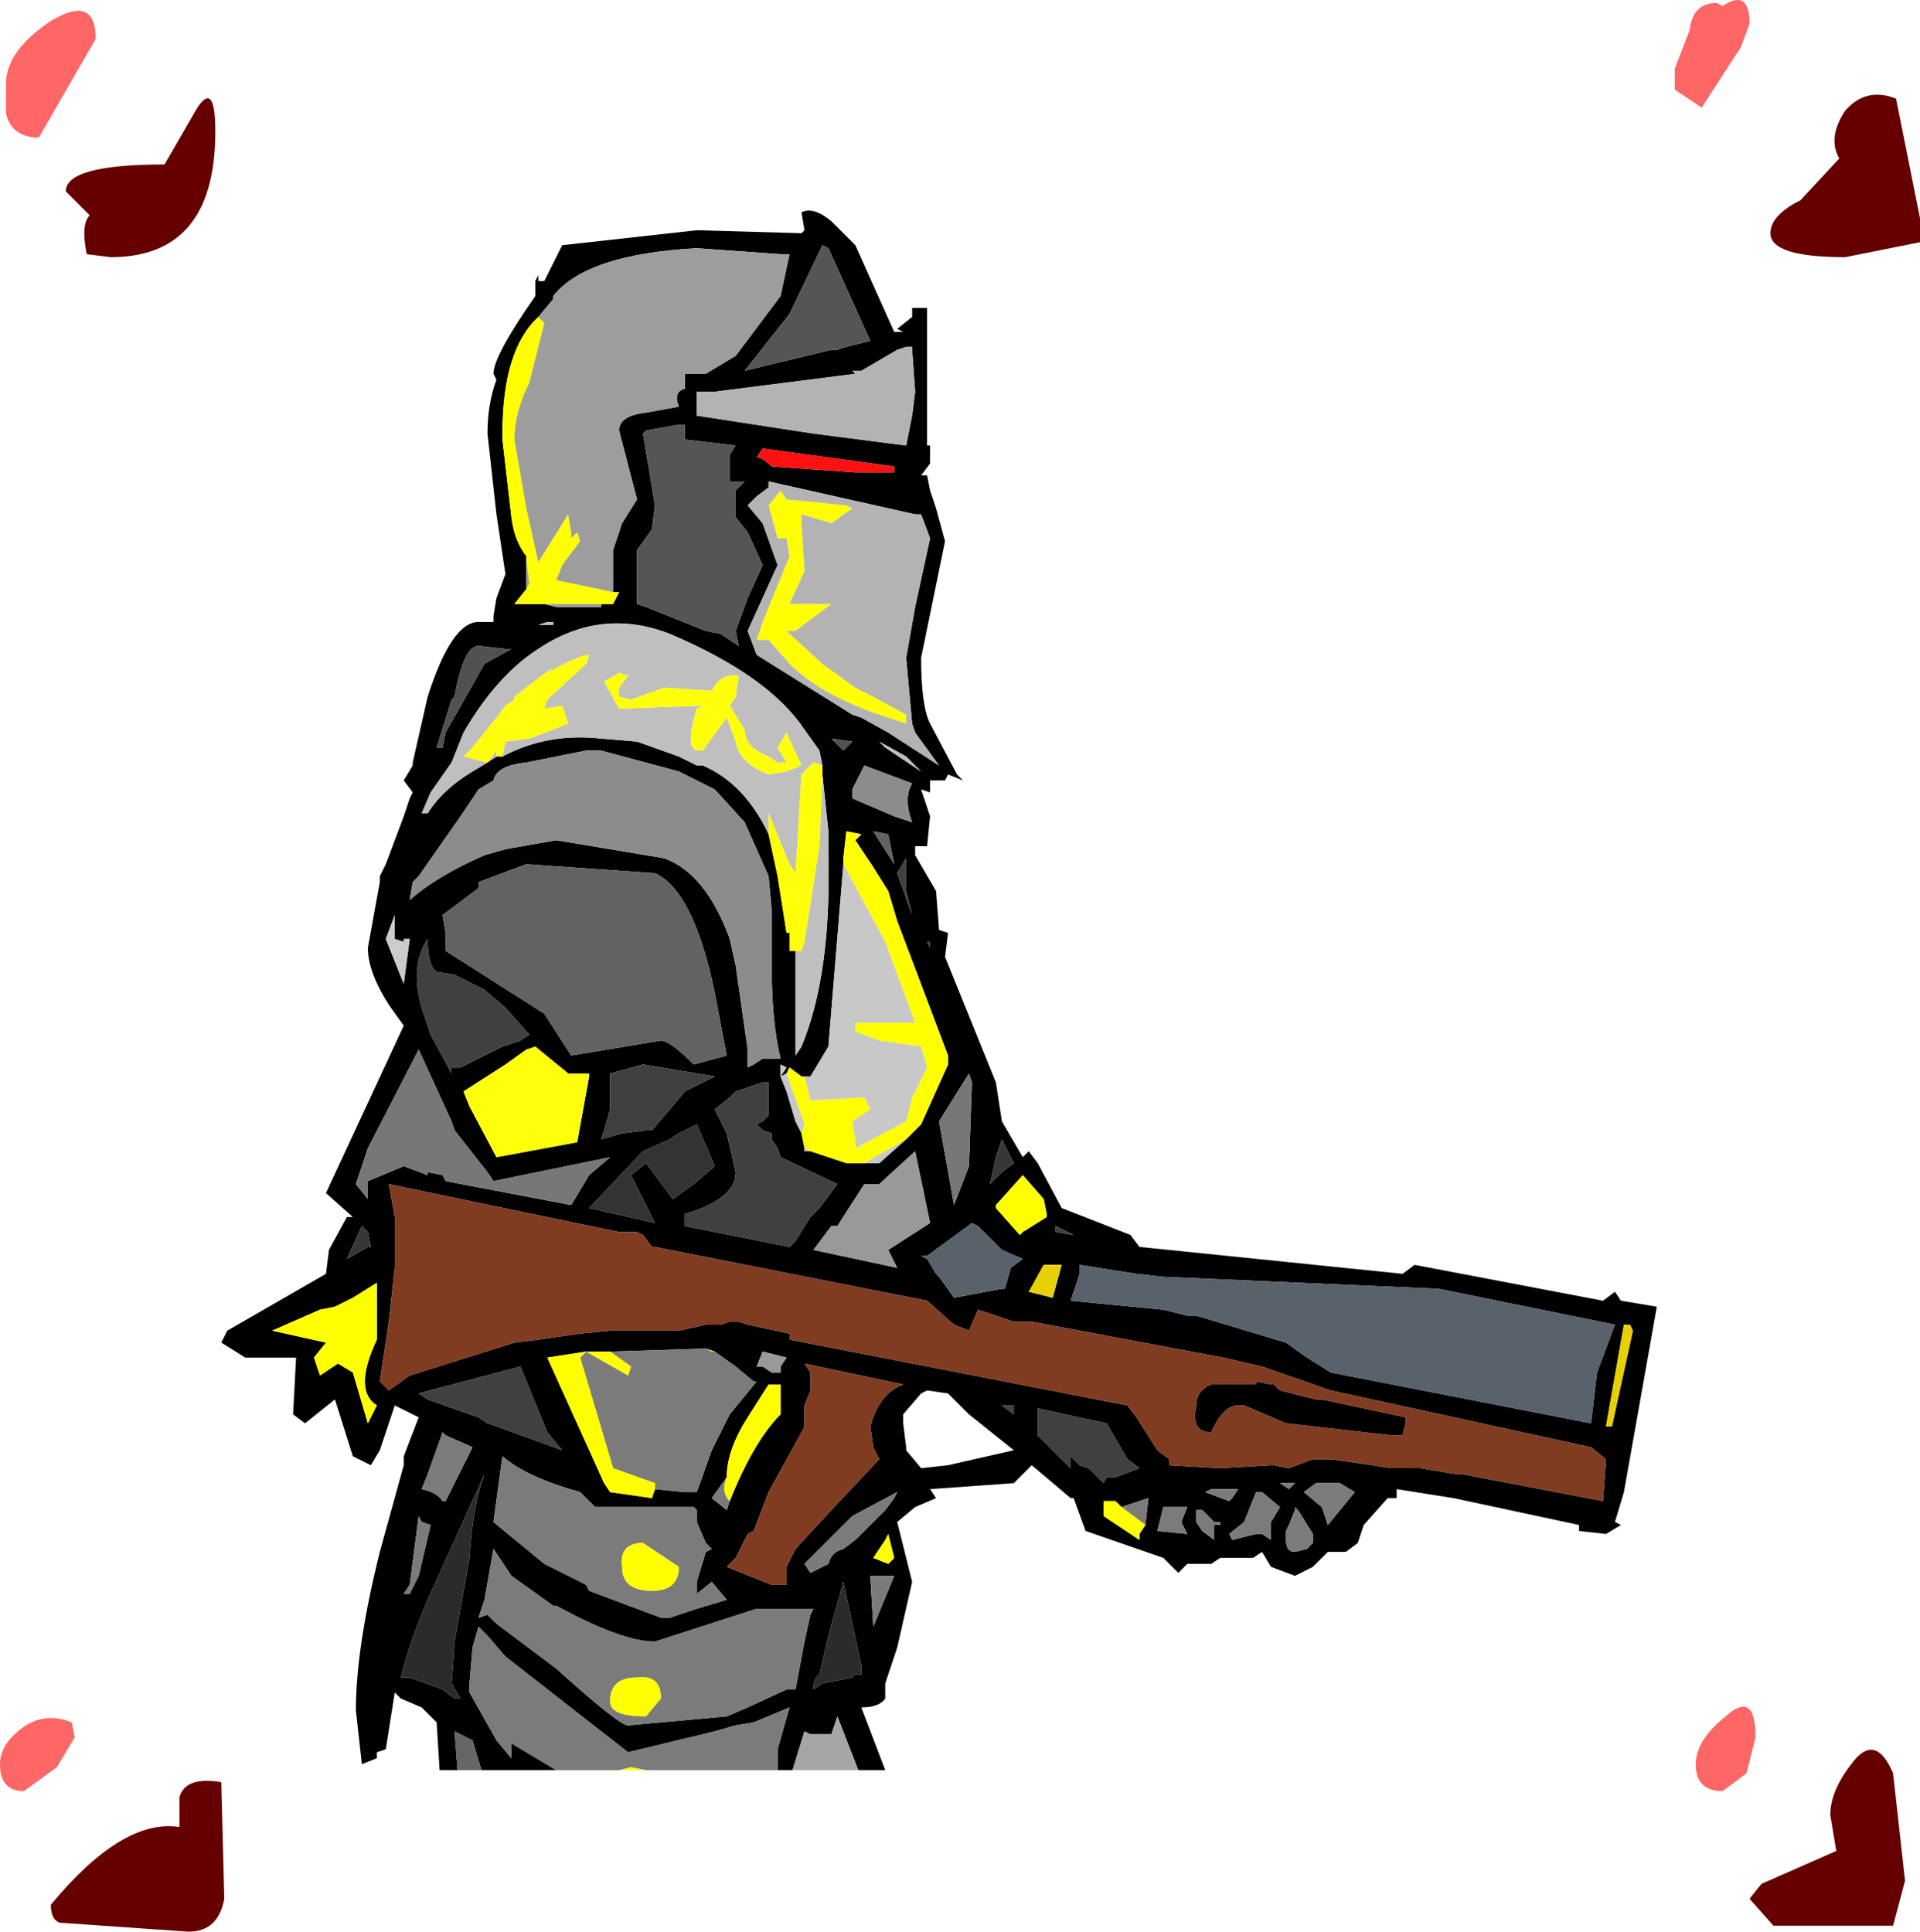 <?xml version="1.0" encoding="UTF-8" standalone="no"?>
<svg xmlns:xlink="http://www.w3.org/1999/xlink" height="32.3px" width="32.1px" xmlns="http://www.w3.org/2000/svg">
  <g transform="matrix(1.0, 0.0, 0.0, 1.0, -0.6, -0.3)">
    <path d="M29.4 0.4 Q29.85 0.1 29.85 0.7 L29.7 1.1 29.6 1.25 29.05 2.1 28.6 1.8 28.6 1.45 28.85 0.8 Q28.9 0.35 29.3 0.35 L29.4 0.4 M1.25 2.6 Q0.8 2.6 0.7 2.2 L0.7 1.7 Q0.7 1.15 1.45 0.65 2.2 0.2 2.2 0.95 L1.25 2.6 M1.85 29.35 L1.55 29.85 1.0 30.25 Q0.6 30.25 0.6 29.8 0.6 29.5 0.9 29.25 1.3 28.9 1.8 29.1 L1.85 29.35 M29.95 29.35 L29.8 29.95 29.4 30.25 Q28.95 30.25 28.95 29.8 28.95 29.4 29.45 29.0 29.95 28.55 29.95 29.35" fill="#ff6666" fill-rule="evenodd" stroke="none"/>
    <path d="M32.7 3.95 L32.7 4.35 31.45 4.6 Q30.2 4.6 30.2 4.2 30.2 3.9 30.7 3.65 L31.35 2.95 Q31.15 2.6 31.45 2.15 31.8 1.75 32.3 1.95 L32.7 3.95 M3.9 2.1 Q4.2 1.65 4.2 2.5 4.2 4.6 2.45 4.6 L2.05 4.55 Q1.95 4.05 2.1 3.9 L1.7 3.5 Q1.7 3.05 3.35 3.05 L3.9 2.1 M3.6 30.35 Q3.7 30.0 4.3 30.1 L4.35 32.05 Q4.25 32.6 3.75 32.6 L1.6 32.45 Q1.45 32.4 1.45 32.15 2.65 30.7 3.6 30.85 L3.6 30.35 M32.25 32.5 L31.25 32.5 30.25 32.5 29.85 32.05 30.05 31.8 31.3 31.25 31.2 30.65 Q31.2 30.25 31.55 29.8 31.95 29.25 32.25 29.95 L32.45 31.75 32.25 32.5" fill="#660000" fill-rule="evenodd" stroke="none"/>
    <path d="M8.25 29.9 L7.95 29.9 7.9 29.1 7.65 28.85 7.3 28.7 7.2 28.6 7.05 29.55 6.9 29.6 6.9 29.7 6.65 29.8 6.55 28.9 Q6.55 27.85 6.95 26.25 L7.35 24.8 7.35 24.65 7.6 24.0 7.2 23.8 6.95 24.55 6.8 24.8 6.5 24.65 6.2 23.7 5.7 24.1 5.5 23.95 5.55 23.0 4.7 23.0 4.3 22.75 4.4 22.55 6.05 21.6 6.1 21.2 6.4 20.65 6.5 20.65 6.05 20.25 7.35 17.45 7.1 17.1 Q6.75 16.55 6.75 16.15 L6.95 15.05 6.95 14.95 7.05 14.75 7.35 13.95 7.45 13.65 7.5 13.55 7.35 13.35 7.5 13.1 7.5 13.05 7.75 11.95 Q8.15 10.7 8.6 10.7 L8.85 10.7 8.85 10.6 8.9 10.3 9.05 9.9 8.9 8.9 8.75 7.55 Q8.75 7.05 8.9 6.65 L8.85 6.55 Q8.85 6.25 9.55 5.25 L9.55 5.0 9.6 4.9 9.6 5.0 9.7 5.0 10.0 4.4 12.25 4.15 14.0 4.2 14.05 4.15 14.0 3.85 Q14.2 3.75 14.5 4.0 L14.9 4.4 15.55 5.85 15.7 5.85 15.6 5.8 15.85 5.6 15.85 5.45 16.1 5.45 16.1 7.75 16.15 7.75 16.15 8.05 16.0 8.25 16.1 8.25 16.15 8.5 16.25 8.8 16.4 9.35 16.0 11.3 Q16.0 12.1 16.15 12.4 L16.6 13.25 16.7 13.35 16.45 13.25 16.4 13.35 16.15 13.35 16.15 13.4 16.15 13.55 16.0 13.5 16.15 13.95 16.1 14.45 15.9 14.45 15.9 14.5 15.9 14.6 16.25 15.2 16.3 15.85 16.45 15.9 16.4 16.3 17.25 18.4 17.35 19.05 17.7 19.65 17.8 19.55 17.95 19.75 18.35 20.5 19.5 20.95 19.65 21.15 24.05 21.6 24.25 21.45 27.4 22.05 27.6 21.9 27.7 22.05 28.3 22.15 27.75 25.25 27.6 25.75 27.7 25.8 27.45 25.95 27.0 25.9 27.0 25.8 24.9 25.35 23.95 25.2 23.95 25.35 23.8 25.35 23.4 25.8 23.3 26.1 23.1 26.25 22.8 26.25 22.55 26.5 22.25 26.65 21.85 26.5 21.7 26.25 21.55 26.35 21.0 26.35 20.85 26.45 20.45 26.45 20.3 26.6 20.05 26.35 18.75 25.9 18.55 25.35 18.5 25.35 17.85 24.8 17.55 25.1 16.15 25.2 16.25 25.35 15.9 25.5 15.6 25.75 15.85 26.75 15.6 27.85 15.4 28.45 15.4 28.7 Q15.3 28.85 15.0 28.85 L15.4 29.9 14.95 29.9 14.6 29.0 14.5 29.3 14.15 29.3 14.05 29.25 13.85 29.9 13.6 29.9 13.6 29.55 13.8 28.85 13.2 29.1 12.9 29.15 12.55 29.25 11.1 29.6 9.05 28.0 8.75 27.65 8.6 27.5 8.5 27.85 8.45 28.45 8.45 28.6 8.9 29.4 9.15 29.7 9.15 29.45 9.9 29.9 8.65 29.9 8.5 29.4 8.2 29.25 8.25 29.9 M22.45 23.0 L22.85 23.25 27.2 24.1 27.3 23.25 27.6 22.45 24.65 21.85 20.05 21.65 19.6 21.6 18.65 21.45 18.65 21.6 18.5 22.05 20.05 22.2 20.45 22.3 20.6 22.3 22.1 22.75 22.45 23.0 M21.3 23.45 L21.45 23.45 21.6 23.45 21.6 23.4 21.85 23.45 21.9 23.45 22.0 23.55 22.6 23.7 22.7 23.7 24.1 24.0 24.1 24.1 24.05 24.3 23.85 24.3 22.1 24.1 21.4 23.8 21.3 23.8 Q21.05 23.8 20.85 24.25 20.5 24.25 20.6 23.8 20.6 23.55 20.85 23.45 L21.3 23.45 M21.05 23.0 L17.85 22.4 17.55 22.4 16.95 22.2 16.8 22.55 16.55 22.45 16.1 22.05 11.55 21.15 11.5 21.15 11.35 20.95 11.25 20.9 10.95 20.9 7.1 20.1 7.2 20.65 7.2 21.5 7.1 22.4 6.95 23.4 7.1 23.55 7.45 23.3 9.2 22.75 9.6 22.7 10.3 22.6 10.8 22.55 10.95 22.55 11.4 22.55 11.95 22.55 12.4 22.45 12.5 22.45 12.65 22.45 12.8 22.4 12.95 22.4 13.1 22.45 13.8 22.6 13.8 22.7 19.45 23.8 19.6 24.0 19.95 24.55 20.15 24.7 20.15 24.8 21.0 24.85 21.85 24.8 21.9 24.8 22.15 24.85 22.55 24.7 22.8 24.7 22.85 24.7 23.55 24.8 23.85 24.85 24.35 24.85 24.95 24.95 25.05 24.95 27.4 25.4 27.45 24.7 27.2 24.5 22.85 23.55 21.7 23.15 21.05 23.0 M27.45 24.15 L27.55 24.15 27.9 22.55 27.85 22.45 27.75 22.45 27.45 24.15 M15.75 6.1 L15.6 6.15 15.0 6.5 14.85 6.5 14.9 6.55 12.55 6.85 12.25 6.85 12.25 7.25 14.2 7.55 15.75 7.75 15.85 7.25 15.9 6.85 15.85 6.15 15.85 6.1 15.75 6.1 M14.35 4.4 L13.8 5.55 13.05 6.5 14.5 6.15 14.6 6.15 14.75 6.1 15.15 6.0 14.45 4.45 14.35 4.4 M10.85 10.2 L10.85 9.5 11.0 9.05 11.25 8.65 10.95 7.5 Q10.95 7.25 11.4 7.2 L11.95 7.1 Q11.85 6.85 12.05 6.8 L12.05 6.55 12.4 6.55 12.9 6.25 13.65 5.25 13.8 4.55 13.65 4.55 12.25 4.45 Q10.4 4.55 9.85 5.25 L9.85 5.3 9.6 5.6 Q9.0 6.15 9.0 7.55 L9.0 7.65 9.15 8.95 Q9.2 9.35 9.4 9.6 L9.4 9.7 9.4 9.9 9.4 10.15 9.2 10.4 9.7 10.4 9.9 10.45 10.65 10.45 10.65 10.4 10.85 10.4 10.95 10.2 10.85 10.2 M13.45 8.45 L13.25 8.6 13.1 8.75 13.35 9.05 13.6 9.75 13.1 10.85 13.25 11.25 14.85 12.25 15.0 12.3 15.45 12.55 16.3 13.1 15.9 12.55 15.85 12.4 15.75 11.3 15.9 10.45 16.15 9.3 16.0 8.9 15.9 8.9 13.45 8.35 13.45 8.45 M13.05 8.35 L12.8 8.35 12.8 7.9 12.9 7.75 12.05 7.65 12.05 7.4 11.95 7.4 11.4 7.5 11.35 7.55 11.55 8.75 11.5 9.15 11.25 9.5 11.25 9.7 11.25 9.9 11.25 10.2 11.25 10.4 11.4 10.45 12.4 10.85 12.65 10.9 12.95 11.1 12.9 10.85 13.1 10.3 13.35 9.75 13.1 9.2 12.9 8.95 12.9 8.65 12.9 8.5 13.05 8.35 M13.5 8.1 L14.9 8.2 15.55 8.2 15.55 8.1 13.35 7.8 13.25 7.95 Q13.35 7.95 13.5 8.1 M9.0 12.95 Q9.75 12.55 10.65 12.65 L11.25 12.7 11.95 12.95 12.25 13.1 12.35 13.1 Q13.05 13.4 13.45 14.25 L13.6 14.95 13.75 15.9 13.8 15.9 13.8 16.2 13.9 16.2 13.9 17.95 14.0 17.8 Q14.5 16.6 14.45 14.6 L14.45 14.35 14.45 14.2 14.35 13.25 14.35 13.1 14.3 12.85 14.05 12.5 Q13.45 11.6 11.8 10.9 10.65 10.45 9.6 11.15 8.9 11.6 8.35 12.55 L8.15 13.05 7.8 13.55 7.65 13.9 7.75 13.9 Q8.0 13.5 8.5 13.2 L8.75 13.05 8.9 12.95 9.0 12.95 M9.85 10.75 L9.85 10.7 9.75 10.7 9.6 10.75 9.85 10.75 M8.15 12.0 L7.9 12.8 8.0 12.8 8.05 12.55 8.7 11.4 9.15 11.15 9.05 11.15 8.6 11.1 Q8.35 11.1 8.2 11.95 L8.15 12.0 M8.6 13.5 L8.3 13.95 7.6 14.95 7.5 15.05 7.45 15.35 Q7.9 14.95 8.7 14.6 L9.05 14.5 9.9 14.35 11.7 14.65 Q12.4 14.9 12.8 16.0 L12.9 16.45 13.1 17.85 13.1 18.15 13.2 18.1 13.35 18.0 13.6 18.0 13.65 18.0 Q13.5 17.4 13.5 16.4 L13.5 15.6 13.5 15.5 13.45 14.95 13.25 14.5 13.05 14.05 12.55 13.5 12.25 13.35 11.95 13.2 10.65 12.85 10.4 12.85 9.4 13.05 Q8.9 13.1 8.85 13.35 L8.6 13.5 M8.6 15.05 L8.6 15.15 8.0 15.6 8.05 15.9 8.05 16.0 8.05 16.2 9.7 17.25 10.15 17.95 11.65 17.7 Q11.8 17.7 12.2 18.1 L12.75 17.95 12.55 16.9 Q12.2 15.2 11.55 14.9 L9.4 14.75 8.6 15.05 M7.2 16.0 L7.2 15.6 7.05 16.0 7.35 16.75 7.45 16.0 7.35 16.0 7.35 16.05 7.2 16.0 M7.75 16.0 Q7.45 16.45 7.65 17.15 L7.8 17.6 8.15 18.25 8.15 18.15 8.3 18.15 8.9 17.85 9.0 17.8 9.3 17.7 9.45 17.6 9.05 17.15 8.7 16.85 8.2 16.6 7.9 16.55 Q7.75 16.45 7.75 16.0 M9.05 18.1 L8.35 18.55 8.45 18.8 8.9 19.65 10.25 19.4 10.45 18.3 10.45 18.25 10.1 18.25 9.55 17.8 9.4 17.85 9.05 18.1 M7.75 19.9 L8.0 19.95 8.05 20.05 10.15 20.45 10.45 19.95 10.8 19.65 8.85 20.05 8.75 19.9 8.2 19.2 8.15 19.05 7.6 17.85 6.75 19.5 6.55 20.1 6.75 20.35 6.75 20.05 7.35 19.8 7.75 19.95 7.75 19.9 M6.65 20.8 L6.4 21.35 6.75 21.15 6.8 21.15 6.75 20.9 6.65 20.8 M6.5 22.0 L6.2 22.15 5.95 22.2 5.15 22.55 6.05 22.75 5.85 23.0 5.95 23.3 6.25 23.1 6.5 23.25 6.75 24.1 6.9 23.8 Q6.5 23.55 6.9 22.7 L6.9 21.75 6.5 22.0 M8.0 24.25 L7.75 24.95 7.65 25.2 Q7.9 25.25 8.0 25.4 L8.05 25.4 8.5 24.5 8.05 24.3 8.0 24.25 M7.75 23.7 L8.6 24.0 8.75 24.1 8.9 24.15 10.0 24.55 9.75 24.25 9.3 23.15 7.6 23.6 7.75 23.7 M15.3 12.7 L15.4 12.8 16.0 13.2 15.75 12.95 15.3 12.7 M15.2 14.2 L15.55 14.75 15.45 14.25 15.2 14.2 M15.75 19.35 L16.0 19.1 16.45 18.1 16.45 17.95 15.6 15.7 15.45 15.2 15.2 14.8 14.9 14.35 15.0 14.25 14.75 14.2 14.7 14.65 14.7 14.75 14.45 17.8 14.15 18.3 14.05 18.3 14.0 18.3 13.8 18.15 13.75 18.25 13.65 18.3 13.75 18.15 13.65 18.1 13.65 18.15 13.65 18.3 13.75 18.55 13.9 19.05 14.0 19.25 14.05 19.5 14.05 19.55 14.15 19.55 14.75 19.75 15.05 19.75 15.3 19.75 15.75 19.35 M15.75 14.65 L15.6 14.9 15.85 15.6 15.75 15.2 15.75 14.65 M15.85 14.05 Q15.7 13.65 15.85 13.4 L15.05 13.1 14.85 13.5 14.85 13.65 15.55 13.95 15.85 14.05 M16.15 16.15 L16.15 16.05 16.1 16.05 16.15 16.15 M16.8 18.25 L16.3 19.05 16.55 20.45 16.8 19.8 16.85 18.4 16.8 18.25 M14.85 12.7 L14.5 12.65 14.7 12.85 14.85 12.7 M11.35 18.1 L10.8 18.25 10.8 18.85 10.7 19.2 10.65 19.35 11.0 19.25 11.4 19.2 11.5 19.2 11.8 18.85 12.05 18.55 12.55 18.3 11.35 18.1 M13.35 18.4 L12.9 18.55 12.8 18.65 12.55 18.85 12.75 19.25 12.9 19.9 Q12.9 20.35 12.05 20.6 L12.05 20.8 13.8 21.15 13.9 21.05 14.15 20.65 14.3 20.5 14.6 20.1 13.65 19.65 13.6 19.5 13.5 19.35 13.5 19.25 13.35 19.2 13.25 19.1 13.35 19.05 13.45 18.95 13.45 18.65 13.45 18.4 13.35 18.4 M14.5 20.8 L14.2 21.2 15.6 21.5 15.45 21.2 16.15 20.75 15.9 19.55 15.3 20.1 15.05 20.1 14.6 20.8 14.5 20.8 M12.55 19.8 L12.25 19.1 11.95 19.25 11.8 19.35 11.35 19.55 10.45 20.5 11.55 20.75 11.15 19.95 11.4 19.75 11.85 20.35 12.2 20.1 12.55 19.8 M12.55 22.9 L12.4 22.85 10.8 22.9 10.4 22.9 9.75 23.0 10.7 25.1 10.8 25.25 11.5 25.35 11.55 25.2 12.05 25.25 12.25 25.25 12.5 24.55 12.8 23.95 13.25 23.4 13.2 23.4 12.9 23.15 12.55 22.9 M13.75 23.0 L13.35 22.9 13.25 23.15 13.35 23.15 13.5 23.25 13.65 23.25 13.65 23.15 13.75 23.0 M12.8 25.4 Q13.2 24.4 13.65 23.95 L13.65 23.8 13.65 23.6 13.65 23.45 13.45 23.45 13.1 24.0 Q12.75 24.55 12.75 25.0 L12.5 25.35 12.75 25.55 12.8 25.4 M14.05 24.15 L14.0 24.25 13.45 25.25 13.2 25.9 13.1 25.95 12.9 26.35 12.75 26.5 13.5 26.8 13.75 26.8 13.75 26.5 13.9 26.2 14.5 25.55 15.3 24.7 15.2 24.5 15.15 24.15 Q15.3 23.6 15.7 23.45 L14.05 23.1 14.15 23.25 14.15 23.45 14.15 23.55 14.05 23.8 14.05 24.15 M18.05 21.45 L17.8 21.9 18.2 22.0 18.35 21.45 18.05 21.45 M18.1 20.6 L18.05 20.35 17.7 19.95 17.25 20.45 17.25 20.5 17.65 20.95 17.7 20.9 18.1 20.65 18.1 20.6 M18.25 20.8 L18.25 20.9 18.55 20.95 18.25 20.8 M17.35 19.9 L17.55 19.75 17.35 19.35 17.25 19.65 17.15 20.1 17.35 19.9 M16.25 21.6 L16.3 21.65 16.55 22.0 17.35 21.85 17.4 21.85 17.5 21.5 17.7 21.35 17.35 21.2 16.95 20.8 16.85 20.75 16.1 21.3 16.0 21.3 16.1 21.35 16.25 21.6 M15.7 23.95 L15.7 24.1 15.75 24.5 15.75 24.55 16.0 24.85 16.45 24.8 17.55 24.55 16.8 23.95 16.45 23.6 16.1 23.55 16.0 23.6 15.7 23.95 M17.35 23.8 L17.55 23.95 17.55 23.8 17.35 23.8 M17.95 23.85 L17.95 24.3 18.5 24.85 18.5 24.65 18.65 24.8 18.8 24.85 19.05 25.1 19.1 25.0 19.25 25.0 19.65 24.85 19.45 24.7 19.1 24.1 17.95 23.85 M19.35 25.5 L19.25 25.4 19.05 25.4 19.05 25.55 19.05 25.65 19.65 26.05 19.65 25.95 19.75 25.8 19.8 25.35 19.35 25.5 M19.95 25.9 L20.45 25.95 20.35 25.75 20.45 25.5 20.05 25.5 19.95 25.9 M15.6 25.25 L14.85 25.65 14.05 26.45 14.15 26.6 14.45 26.45 Q14.5 26.25 14.7 26.2 L14.9 26.05 15.15 25.8 15.4 25.55 15.55 25.35 15.6 25.25 M15.4 26.05 L15.2 26.35 15.45 26.45 15.55 26.35 15.45 25.95 15.4 26.05 M15.55 26.65 L15.15 26.65 15.2 27.5 15.55 26.65 M13.25 27.2 L11.55 27.75 Q11.0 27.75 9.9 27.15 L9.85 27.15 9.15 26.65 8.85 26.2 8.7 27.05 8.6 27.35 8.75 27.3 8.9 27.45 9.9 28.2 Q10.95 29.15 11.1 29.15 L12.75 29.0 13.1 28.85 13.75 28.55 13.9 28.55 14.05 27.75 14.15 27.3 14.2 27.2 13.45 27.2 13.25 27.2 M14.45 27.65 L14.3 28.3 Q14.2 28.35 14.2 28.55 L14.35 28.45 14.85 28.35 14.9 28.3 15.0 28.3 15.0 28.15 14.7 26.75 14.45 27.65 M12.25 25.55 L12.2 25.5 10.55 25.5 10.3 25.25 Q9.4 25.0 9.0 24.65 L8.85 25.75 9.7 26.45 10.4 26.8 10.45 26.9 11.65 27.35 11.8 27.35 12.25 27.2 12.75 27.05 12.5 26.75 12.25 26.95 12.25 26.75 12.4 26.25 12.5 26.2 12.4 26.1 12.25 25.75 12.25 25.55 M7.65 25.75 L7.6 25.65 7.45 26.8 7.35 26.95 7.45 26.95 7.6 26.65 7.8 25.8 7.65 25.75 M8.45 26.35 Q8.5 25.5 8.7 24.95 L7.75 27.05 Q7.45 27.75 7.3 28.35 L7.45 28.35 8.0 28.55 8.2 28.7 8.3 28.7 8.15 28.45 8.2 27.75 8.45 26.35 M23.0 25.1 L22.6 25.1 22.4 25.25 22.7 25.5 22.8 25.8 23.25 25.25 23.0 25.1 M22.25 25.1 L22.0 25.1 22.15 25.2 22.25 25.1 M21.6 25.25 L21.4 25.75 21.15 25.95 21.2 26.05 21.6 25.95 21.7 25.95 21.85 26.05 21.85 25.75 22.0 25.5 21.7 25.25 21.6 25.25 M22.1 26.05 Q22.1 26.25 22.25 26.25 L22.45 26.2 22.55 26.1 22.55 25.95 22.3 25.55 22.25 25.5 22.25 25.55 22.15 25.8 22.1 25.9 22.1 26.05 M21.3 25.2 L20.85 25.2 20.75 25.25 21.15 25.4 21.2 25.35 21.3 25.2 M20.6 25.55 L20.6 25.75 20.7 25.9 20.9 26.05 20.9 25.8 21.0 25.8 21.0 25.75 20.9 25.75 20.7 25.55 20.6 25.55" fill="#000000" fill-rule="evenodd" stroke="none"/>
    <path d="M8.6 15.05 L9.4 14.75 11.55 14.9 Q12.2 15.2 12.55 16.9 L12.75 17.95 12.2 18.1 Q11.8 17.7 11.65 17.7 L10.15 17.95 9.7 17.25 8.05 16.2 8.05 16.0 8.05 15.9 8.0 15.6 8.6 15.15 8.6 15.05 M15.2 14.2 L15.45 14.25 15.55 14.75 15.2 14.2" fill="#626262" fill-rule="evenodd" stroke="none"/>
    <path d="M9.0 12.95 L9.05 12.7 9.45 12.65 10.1 12.4 10.0 12.1 9.7 12.15 9.75 12.0 10.4 11.4 10.45 11.25 Q10.3 11.25 9.75 11.55 L9.85 11.45 9.2 11.95 9.2 12.0 9.05 12.1 8.9 12.3 8.5 12.8 8.35 12.95 8.75 13.05 8.5 13.2 Q8.0 13.5 7.75 13.9 L7.65 13.9 7.8 13.55 8.15 13.05 8.35 12.55 Q8.9 11.6 9.6 11.15 10.65 10.45 11.8 10.9 13.45 11.6 14.05 12.5 L14.3 12.85 14.35 13.1 14.2 13.05 14.0 13.25 13.9 14.9 13.8 14.75 13.45 13.9 13.45 14.25 Q13.05 13.4 12.35 13.1 L12.25 13.1 11.95 12.95 11.25 12.7 10.65 12.65 Q9.75 12.55 9.0 12.95 M8.75 13.05 L8.9 12.85 8.9 12.95 8.75 13.05 M10.7 11.7 L10.95 12.15 12.35 12.1 12.25 12.15 Q12.05 12.8 12.25 12.85 L12.35 12.85 12.75 12.3 12.9 12.7 Q12.95 13.05 13.45 13.25 L13.75 13.2 14.0 13.1 13.75 12.55 13.6 12.8 13.75 13.05 13.6 13.05 13.45 12.95 Q13.05 12.8 13.05 12.5 L12.8 12.1 12.9 11.95 12.95 11.6 Q12.65 11.55 12.5 11.85 L11.7 11.8 11.15 12.0 10.95 11.95 10.95 11.8 11.1 11.6 10.95 11.55 10.7 11.7 M9.85 10.75 L9.6 10.75 9.75 10.7 9.85 10.7 9.85 10.75 M15.3 12.7 L15.75 12.95 16.0 13.2 15.4 12.8 15.3 12.7 M14.35 13.25 L14.45 14.2 14.45 14.35 14.45 14.6 Q14.5 16.6 14.0 17.8 L13.9 17.95 13.9 16.2 14.0 16.2 14.05 16.05 14.3 14.45 14.35 13.25" fill="#bfbfbf" fill-rule="evenodd" stroke="none"/>
    <path d="M8.6 13.5 L8.85 13.35 Q8.9 13.1 9.4 13.05 L10.4 12.85 10.65 12.85 11.95 13.2 12.25 13.35 12.55 13.5 13.05 14.05 13.25 14.5 13.45 14.95 13.5 15.5 13.5 15.6 13.5 16.4 Q13.5 17.4 13.65 18.0 L13.6 18.0 13.35 18.0 13.2 18.1 13.1 18.15 13.1 17.85 12.9 16.45 12.8 16.0 Q12.4 14.9 11.7 14.65 L9.9 14.35 9.05 14.5 8.7 14.6 Q7.9 14.95 7.45 15.35 L7.5 15.05 7.6 14.95 8.3 13.95 8.6 13.5 M15.85 14.05 L15.55 13.95 14.85 13.65 14.85 13.5 15.05 13.1 15.85 13.4 Q15.7 13.65 15.85 14.05" fill="#8c8c8c" fill-rule="evenodd" stroke="none"/>
    <path d="M7.75 16.0 Q7.75 16.45 7.9 16.55 L8.2 16.6 8.7 16.85 9.05 17.15 9.45 17.6 9.3 17.7 9.0 17.8 8.9 17.85 8.3 18.15 8.15 18.15 8.15 18.25 7.8 17.6 7.65 17.15 Q7.45 16.45 7.75 16.0 M7.75 23.7 L7.6 23.6 9.3 23.15 9.75 24.25 10.0 24.55 8.9 24.15 8.75 24.1 8.6 24.0 7.75 23.7 M15.75 14.65 L15.75 15.2 15.85 15.6 15.6 14.9 15.75 14.65 M16.15 16.15 L16.1 16.05 16.15 16.05 16.15 16.15 M13.35 18.4 L13.45 18.4 13.45 18.65 13.45 18.95 13.35 19.05 13.25 19.1 13.35 19.2 13.5 19.25 13.5 19.35 13.6 19.5 13.65 19.65 14.6 20.1 14.3 20.5 14.15 20.65 13.9 21.05 13.8 21.15 12.05 20.8 12.05 20.6 Q12.9 20.35 12.9 19.9 L12.75 19.25 12.55 18.85 12.8 18.65 12.9 18.55 13.35 18.4 M11.35 18.1 L12.55 18.3 12.05 18.55 11.8 18.85 11.5 19.2 11.4 19.2 11.0 19.25 10.65 19.35 10.7 19.2 10.8 18.85 10.8 18.25 11.35 18.1 M18.25 20.8 L18.55 20.95 18.25 20.9 18.25 20.8 M17.95 23.85 L19.1 24.1 19.45 24.7 19.65 24.85 19.25 25.0 19.1 25.0 19.05 25.1 18.8 24.85 18.65 24.8 18.5 24.65 18.5 24.85 17.95 24.3 17.95 23.85 M17.35 23.8 L17.55 23.8 17.55 23.95 17.35 23.8" fill="#404040" fill-rule="evenodd" stroke="none"/>
    <path d="M7.75 19.9 L7.75 19.95 7.35 19.8 6.75 20.05 6.75 20.35 6.55 20.1 6.75 19.5 7.6 17.85 8.15 19.05 8.2 19.2 8.75 19.9 8.85 20.05 10.8 19.65 10.45 19.95 10.15 20.45 8.05 20.05 8.0 19.95 7.75 19.9 M16.8 18.25 L16.85 18.4 16.8 19.8 16.55 20.45 16.3 19.05 16.8 18.25" fill="#777777" fill-rule="evenodd" stroke="none"/>
    <path d="M8.75 13.05 L8.35 12.95 8.5 12.8 8.9 12.3 9.05 12.1 9.2 12.0 9.2 11.95 9.85 11.45 9.75 11.55 Q10.3 11.25 10.45 11.25 L10.4 11.4 9.75 12.0 9.7 12.15 10.0 12.1 10.1 12.4 9.45 12.65 9.05 12.7 9.0 12.95 8.9 12.95 8.9 12.85 8.75 13.05 M13.45 14.25 L13.45 13.9 13.8 14.75 13.9 14.9 14.0 13.25 14.2 13.05 14.35 13.1 14.35 13.25 14.3 14.45 14.05 16.05 14.0 16.2 13.9 16.2 13.8 16.2 13.8 15.9 13.75 15.9 13.6 14.95 13.45 14.25 M10.7 11.7 L10.95 11.55 11.1 11.6 10.95 11.8 10.95 11.95 11.15 12.0 11.7 11.8 12.5 11.85 Q12.65 11.55 12.95 11.6 L12.9 11.95 12.8 12.1 13.05 12.5 Q13.05 12.8 13.45 12.95 L13.6 13.05 13.75 13.05 13.6 12.8 13.75 12.55 14.0 13.1 13.75 13.2 13.45 13.25 Q12.95 13.05 12.9 12.7 L12.75 12.3 12.35 12.85 12.25 12.85 Q12.05 12.8 12.25 12.15 L12.35 12.1 10.95 12.15 10.7 11.7 M9.05 18.1 L9.4 17.85 9.55 17.8 10.1 18.25 10.45 18.25 10.45 18.3 10.25 19.4 8.9 19.65 8.45 18.8 8.35 18.55 9.05 18.1" fill="#ffff09" fill-rule="evenodd" stroke="none"/>
    <path d="M6.65 20.8 L6.75 20.9 6.8 21.15 6.75 21.15 6.4 21.35 6.65 20.8 M17.35 19.9 L17.15 20.1 17.25 19.65 17.35 19.35 17.55 19.75 17.35 19.9" fill="#373737" fill-rule="evenodd" stroke="none"/>
    <path d="M13.6 29.9 L11.4 29.9 11.15 29.85 10.95 29.9 9.9 29.9 9.15 29.45 9.15 29.7 8.9 29.4 8.45 28.6 8.45 28.45 8.5 27.85 8.6 27.5 8.75 27.65 9.05 28.0 11.1 29.6 12.55 29.25 12.9 29.15 13.2 29.1 13.8 28.85 13.6 29.55 13.6 29.9 M8.0 24.25 L8.05 24.3 8.5 24.5 8.05 25.4 8.0 25.4 Q7.9 25.25 7.65 25.2 L7.75 24.95 8.0 24.25 M12.4 22.85 L12.5 22.9 12.55 22.9 12.9 23.15 13.2 23.4 13.25 23.4 12.8 23.95 12.5 24.55 12.25 25.25 12.05 25.25 11.55 25.2 11.55 25.1 10.85 24.85 10.3 23.0 10.4 22.9 11.1 23.3 11.15 23.15 10.8 22.9 12.4 22.85 M12.8 25.4 L12.75 25.55 12.5 25.35 12.75 25.0 Q12.65 25.25 12.8 25.4 M19.75 25.8 L19.35 25.5 19.8 25.35 19.75 25.8 M15.6 25.25 L15.55 25.35 15.4 25.55 15.15 25.8 14.9 26.05 14.7 26.2 Q14.5 26.25 14.45 26.45 L14.15 26.6 14.05 26.45 14.85 25.65 15.6 25.25 M19.95 25.9 L20.05 25.5 20.45 25.5 20.35 25.75 20.45 25.95 19.95 25.9 M13.25 27.2 L13.45 27.2 14.2 27.2 14.15 27.3 14.05 27.75 13.9 28.55 13.75 28.55 13.1 28.85 12.75 29.0 11.1 29.15 Q10.95 29.15 9.9 28.2 L8.9 27.45 8.75 27.3 8.6 27.35 8.7 27.05 8.85 26.2 9.15 26.65 9.85 27.15 9.9 27.15 Q11.0 27.75 11.55 27.75 L13.25 27.2 M15.55 26.65 L15.2 27.5 15.15 26.65 15.55 26.65 M12.25 25.55 L12.25 25.75 12.4 26.1 12.5 26.2 12.4 26.25 12.25 26.75 12.25 26.95 12.5 26.75 12.75 27.05 12.25 27.2 11.8 27.35 11.65 27.35 10.45 26.9 10.4 26.8 9.7 26.45 8.85 25.75 9.0 24.65 Q9.4 25.0 10.3 25.25 L10.55 25.5 12.2 25.5 12.25 25.55 M11.5 26.9 Q11.95 26.9 11.95 26.5 L11.35 26.1 Q10.95 26.1 11.0 26.5 11.0 26.9 11.5 26.9 M11.4 29.0 L11.65 28.7 Q11.65 28.3 11.25 28.35 10.8 28.35 10.8 28.75 10.8 29.0 11.4 29.0 M7.65 25.75 L7.8 25.8 7.6 26.65 7.45 26.95 7.35 26.95 7.45 26.8 7.6 25.65 7.65 25.75 M20.6 25.55 L20.7 25.55 20.9 25.75 21.0 25.75 21.0 25.8 20.9 25.8 20.9 26.05 20.7 25.9 20.6 25.75 20.6 25.55 M21.3 25.2 L21.2 25.35 21.15 25.4 20.75 25.25 20.85 25.2 21.3 25.2 M22.1 26.05 L22.1 25.9 22.15 25.8 22.25 25.55 22.25 25.5 22.3 25.55 22.55 25.95 22.55 26.1 22.45 26.2 22.25 26.25 Q22.1 26.25 22.1 26.05 M21.6 25.25 L21.7 25.25 22.0 25.5 21.85 25.75 21.85 26.05 21.7 25.95 21.6 25.95 21.2 26.05 21.15 25.95 21.4 25.75 21.6 25.25 M22.25 25.1 L22.15 25.2 22.0 25.1 22.25 25.1 M23.0 25.1 L23.25 25.25 22.8 25.8 22.7 25.5 22.4 25.25 22.6 25.1 23.0 25.1" fill="#7b7b7b" fill-rule="evenodd" stroke="none"/>
    <path d="M11.4 29.9 L10.95 29.9 11.15 29.85 11.4 29.9 M9.6 5.6 L9.7 5.7 9.45 6.7 Q9.2 7.2 9.2 7.65 L9.4 8.8 9.6 9.7 10.1 8.9 10.15 9.2 10.15 9.3 10.25 9.2 10.3 9.35 10.0 9.75 9.9 10.0 10.85 10.2 10.95 10.2 10.85 10.4 10.65 10.4 9.7 10.4 9.2 10.4 9.4 10.15 9.45 10.05 9.4 9.7 9.4 9.6 Q9.2 9.35 9.15 8.95 L9.0 7.65 9.0 7.55 Q9.0 6.15 9.6 5.6 M13.65 8.5 L13.75 8.65 14.75 8.75 14.85 8.8 14.5 9.05 14.0 8.9 14.0 9.05 14.05 9.85 13.8 10.4 14.2 10.4 14.5 10.4 13.9 10.85 13.75 10.85 14.35 11.4 14.9 11.8 15.2 11.95 15.75 12.25 15.75 12.4 15.45 12.3 Q14.35 11.95 13.8 11.4 L13.45 11.0 13.25 11.0 13.35 10.7 13.8 9.6 13.75 9.3 13.6 9.3 13.45 8.75 13.65 8.5 M6.5 22.0 L6.9 21.75 6.9 22.7 Q6.5 23.55 6.9 23.8 L6.75 24.1 6.5 23.25 6.25 23.1 5.95 23.3 5.85 23.0 6.05 22.75 5.15 22.55 5.95 22.2 6.2 22.15 6.5 22.0 M14.7 14.75 L14.7 14.65 14.75 14.2 15.0 14.25 14.9 14.35 15.2 14.8 15.45 15.2 15.6 15.7 16.45 17.95 16.45 18.1 16.0 19.1 15.75 19.35 15.05 19.75 14.75 19.75 14.15 19.55 14.05 19.5 14.0 19.25 14.05 19.1 13.75 18.25 13.8 18.15 14.0 18.3 14.05 18.3 14.15 18.7 15.05 18.65 15.15 18.85 14.85 19.05 14.9 19.35 14.9 19.5 15.75 19.05 15.85 18.65 16.1 18.15 16.0 17.8 15.3 17.7 14.9 17.55 14.9 17.4 15.9 17.4 15.4 16.05 14.7 14.75 M12.55 22.9 L12.5 22.9 12.4 22.85 12.55 22.9 M10.8 22.9 L11.15 23.15 11.1 23.3 10.4 22.9 10.3 23.0 10.85 24.85 11.55 25.1 11.55 25.2 11.5 25.35 10.8 25.25 10.7 25.1 9.75 23.0 10.4 22.9 10.8 22.9 M12.75 25.0 Q12.75 24.55 13.1 24.0 L13.45 23.45 13.65 23.45 13.65 23.6 13.65 23.8 13.65 23.95 Q13.2 24.4 12.8 25.4 12.65 25.25 12.75 25.0 M18.1 20.6 L18.1 20.65 17.7 20.9 17.65 20.95 17.25 20.5 17.25 20.45 17.7 19.95 18.05 20.35 18.1 20.6 M19.75 25.8 L19.65 25.95 19.65 26.05 19.05 25.65 19.05 25.55 19.05 25.4 19.25 25.4 19.35 25.5 19.75 25.8 M15.4 26.05 L15.45 25.95 15.55 26.35 15.45 26.45 15.2 26.35 15.4 26.05 M11.5 26.9 Q11.0 26.9 11.0 26.5 10.95 26.1 11.35 26.1 L11.95 26.5 Q11.95 26.9 11.5 26.9 M11.4 29.0 Q10.8 29.0 10.8 28.75 10.8 28.35 11.25 28.35 11.65 28.3 11.65 28.7 L11.4 29.0" fill="#ffff00" fill-rule="evenodd" stroke="none"/>
    <path d="M8.65 29.9 L8.25 29.9 8.2 29.25 8.5 29.4 8.65 29.9" fill="#666666" fill-rule="evenodd" stroke="none"/>
    <path d="M14.95 29.9 L13.85 29.9 14.05 29.25 14.15 29.3 14.5 29.3 14.6 29.0 14.95 29.9" fill="#a6a6a6" fill-rule="evenodd" stroke="none"/>
    <path d="M12.55 19.8 L12.2 20.1 11.85 20.35 11.4 19.75 11.15 19.95 11.55 20.75 10.45 20.5 11.35 19.55 11.8 19.35 11.95 19.25 12.25 19.1 12.55 19.8" fill="#333333" fill-rule="evenodd" stroke="none"/>
    <path d="M14.35 4.4 L14.45 4.45 15.15 6.0 14.75 6.1 14.6 6.15 14.5 6.15 13.05 6.5 13.8 5.55 14.35 4.4 M13.05 8.35 L12.9 8.5 12.9 8.65 12.9 8.95 13.1 9.2 13.35 9.75 13.1 10.3 12.9 10.85 12.95 11.1 12.65 10.9 12.4 10.85 11.4 10.45 11.25 10.4 11.25 10.2 11.25 9.9 11.25 9.7 11.25 9.5 11.5 9.15 11.55 8.75 11.35 7.55 11.4 7.5 11.95 7.4 12.05 7.4 12.05 7.65 12.9 7.75 12.8 7.9 12.8 8.35 13.05 8.35" fill="#555555" fill-rule="evenodd" stroke="none"/>
    <path d="M9.6 5.6 L9.85 5.3 9.85 5.25 Q10.4 4.55 12.25 4.45 L13.65 4.55 13.8 4.55 13.65 5.25 12.9 6.25 12.4 6.55 12.05 6.55 12.05 6.8 Q11.85 6.85 11.95 7.1 L11.4 7.2 Q10.95 7.25 10.95 7.5 L11.25 8.65 11.0 9.05 10.85 9.5 10.85 10.2 9.9 10.0 10.0 9.75 10.3 9.35 10.25 9.2 10.15 9.3 10.15 9.2 10.1 8.9 9.6 9.7 9.4 8.8 9.2 7.65 Q9.2 7.2 9.45 6.7 L9.7 5.7 9.6 5.6 M10.65 10.4 L10.65 10.45 9.9 10.45 9.7 10.4 10.65 10.4 M9.4 10.15 L9.4 9.9 9.4 9.7 9.45 10.05 9.4 10.15" fill="#9d9d9d" fill-rule="evenodd" stroke="none"/>
    <path d="M15.75 6.1 L15.85 6.1 15.85 6.15 15.9 6.85 15.85 7.25 15.75 7.75 14.2 7.55 12.25 7.25 12.25 6.85 12.55 6.85 14.9 6.55 14.85 6.5 15.0 6.5 15.6 6.15 15.75 6.1 M13.45 8.45 L13.45 8.35 15.9 8.9 16.0 8.9 16.15 9.3 15.9 10.45 15.75 11.3 15.85 12.4 15.9 12.55 16.3 13.1 15.45 12.55 15.0 12.3 14.85 12.25 13.25 11.25 13.1 10.85 13.6 9.75 13.35 9.05 13.1 8.75 13.25 8.6 13.45 8.45 M13.65 8.5 L13.45 8.75 13.6 9.3 13.75 9.3 13.8 9.6 13.35 10.7 13.25 11.0 13.45 11.0 13.8 11.4 Q14.35 11.95 15.45 12.3 L15.75 12.4 15.75 12.25 15.2 11.95 14.9 11.8 14.35 11.4 13.75 10.85 13.9 10.85 14.5 10.4 14.2 10.4 13.8 10.4 14.05 9.85 14.0 9.05 14.0 8.9 14.5 9.05 14.85 8.8 14.75 8.75 13.75 8.65 13.65 8.5" fill="#b3b3b3" fill-rule="evenodd" stroke="none"/>
    <path d="M13.5 8.1 Q13.35 7.95 13.25 7.95 L13.35 7.8 15.55 8.1 15.55 8.2 14.9 8.2 13.5 8.1" fill="#ff1111" fill-rule="evenodd" stroke="none"/>
    <path d="M7.2 16.0 L7.35 16.05 7.35 16.0 7.45 16.0 7.35 16.75 7.05 16.0 7.2 15.6 7.2 16.0" fill="#cccccc" fill-rule="evenodd" stroke="none"/>
    <path d="M8.15 12.0 L8.2 11.95 Q8.35 11.1 8.6 11.1 L9.05 11.15 9.15 11.15 8.7 11.4 8.05 12.55 8.0 12.8 7.9 12.8 8.15 12.0 M14.85 12.7 L14.7 12.85 14.5 12.65 14.85 12.7" fill="#515151" fill-rule="evenodd" stroke="none"/>
    <path d="M15.75 19.35 L15.3 19.75 15.05 19.75 15.75 19.35 M14.15 19.55 L14.05 19.55 14.05 19.5 14.15 19.55 M14.0 19.25 L13.9 19.05 13.75 18.55 13.65 18.3 13.65 18.15 13.65 18.1 13.75 18.15 13.65 18.3 13.75 18.25 14.05 19.1 14.0 19.25 M14.05 18.3 L14.15 18.3 14.45 17.8 14.7 14.75 15.4 16.05 15.9 17.4 14.9 17.4 14.9 17.55 15.3 17.7 16.0 17.8 16.1 18.15 15.85 18.65 15.75 19.05 14.9 19.5 14.9 19.35 14.85 19.05 15.15 18.85 15.05 18.65 14.15 18.7 14.05 18.3" fill="#c8c8c8" fill-rule="evenodd" stroke="none"/>
    <path d="M14.5 20.8 L14.6 20.8 15.05 20.1 15.3 20.1 15.9 19.55 16.15 20.75 15.45 21.2 15.6 21.5 14.2 21.2 14.5 20.8 M13.75 23.0 L13.65 23.15 13.65 23.25 13.5 23.25 13.35 23.15 13.25 23.15 13.35 22.9 13.75 23.0" fill="#999999" fill-rule="evenodd" stroke="none"/>
    <path d="M14.45 27.65 L14.7 26.75 15.0 28.15 15.0 28.3 14.9 28.3 14.85 28.35 14.35 28.45 14.2 28.55 Q14.2 28.35 14.3 28.3 L14.45 27.65 M8.45 26.35 L8.2 27.75 8.15 28.45 8.3 28.7 8.2 28.7 8.0 28.55 7.45 28.35 7.3 28.35 Q7.45 27.75 7.75 27.05 L8.7 24.95 Q8.5 25.5 8.45 26.35" fill="#2b2b2b" fill-rule="evenodd" stroke="none"/>
    <path d="M21.05 23.0 L21.7 23.15 22.85 23.55 27.2 24.5 27.45 24.7 27.4 25.4 25.05 24.95 24.95 24.95 24.35 24.85 23.85 24.85 23.55 24.8 22.85 24.7 22.8 24.7 22.55 24.7 22.15 24.85 21.9 24.8 21.85 24.8 21.0 24.85 20.15 24.8 20.15 24.7 19.95 24.55 19.6 24.0 19.45 23.8 13.8 22.7 13.8 22.6 13.1 22.45 12.95 22.4 12.8 22.4 12.65 22.45 12.5 22.45 12.4 22.45 11.95 22.55 11.4 22.55 10.95 22.55 10.8 22.55 10.3 22.6 9.6 22.7 9.2 22.75 7.45 23.3 7.1 23.55 6.95 23.4 7.1 22.4 7.2 21.5 7.2 20.65 7.1 20.1 10.95 20.9 11.25 20.9 11.35 20.95 11.5 21.15 11.55 21.15 16.1 22.05 16.55 22.45 16.8 22.55 16.95 22.2 17.55 22.4 17.85 22.4 21.05 23.0 M21.3 23.45 L20.85 23.45 Q20.6 23.55 20.6 23.8 20.5 24.25 20.85 24.25 21.05 23.8 21.3 23.8 L21.4 23.8 22.1 24.1 23.85 24.3 24.05 24.3 24.1 24.1 24.1 24.0 22.7 23.7 22.6 23.7 22.0 23.55 21.9 23.45 21.85 23.45 21.6 23.4 21.6 23.45 21.45 23.45 21.3 23.45 M14.05 24.15 L14.05 23.8 14.15 23.55 14.15 23.45 14.15 23.25 14.05 23.1 15.7 23.45 Q15.3 23.6 15.15 24.15 L15.2 24.5 15.3 24.7 14.5 25.55 13.9 26.2 13.75 26.5 13.75 26.8 13.5 26.8 12.75 26.5 12.9 26.35 13.1 25.95 13.2 25.9 13.45 25.25 14.0 24.25 14.05 24.15" fill="#803c21" fill-rule="evenodd" stroke="none"/>
    <path d="M27.45 24.15 L27.75 22.45 27.85 22.45 27.9 22.55 27.55 24.15 27.45 24.15 M18.05 21.45 L18.35 21.45 18.2 22.0 17.8 21.9 18.05 21.45" fill="#e8d006" fill-rule="evenodd" stroke="none"/>
    <path d="M22.45 23.0 L22.1 22.75 20.6 22.3 20.45 22.3 20.05 22.2 18.5 22.05 18.65 21.6 18.65 21.45 19.6 21.6 20.05 21.65 24.65 21.85 27.6 22.45 27.3 23.25 27.2 24.1 22.85 23.25 22.45 23.0 M16.25 21.6 L16.1 21.35 16.0 21.3 16.1 21.3 16.85 20.75 16.95 20.8 17.35 21.2 17.7 21.35 17.5 21.5 17.4 21.85 17.35 21.85 16.55 22.0 16.3 21.65 16.25 21.6" fill="#59616a" fill-rule="evenodd" stroke="none"/>
  </g>
</svg>
